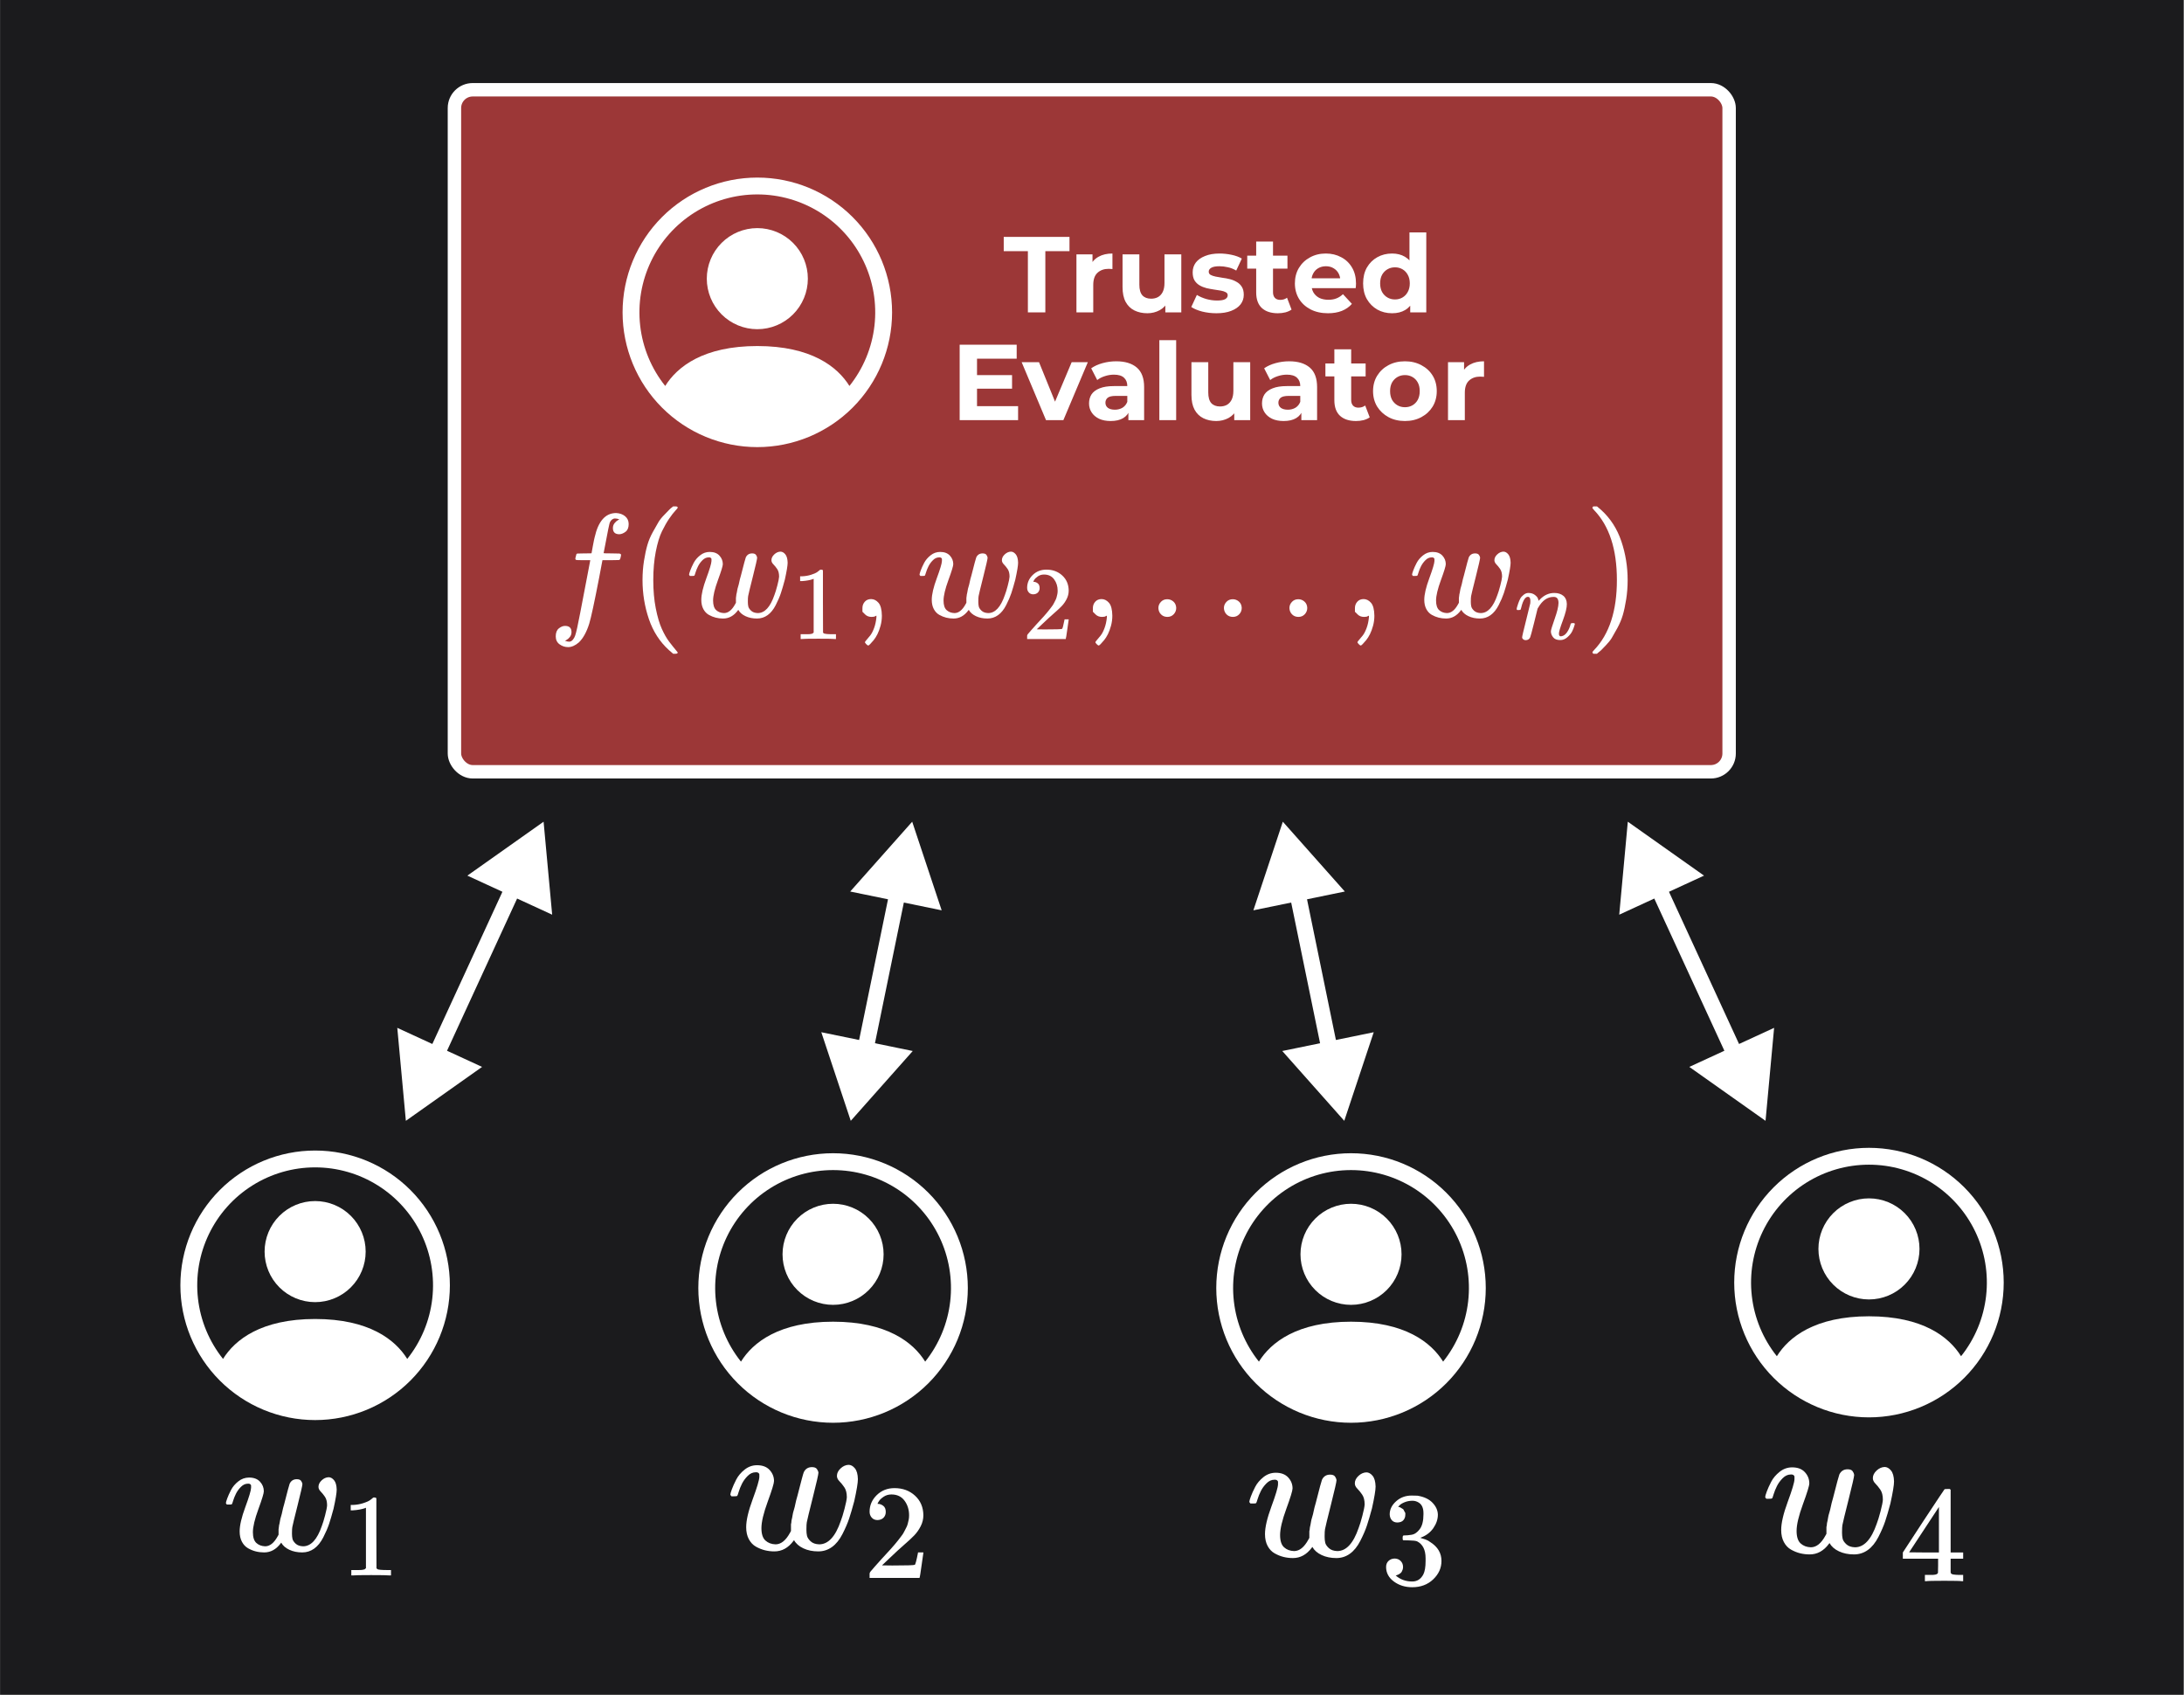 <svg width="3101" height="2406" viewBox="0 0 3101 2406" fill="none" xmlns="http://www.w3.org/2000/svg">
<rect x="0" y="0" width="3101" height="2406" fill="#808080" stroke="none"/>
<g clip-path="url(#clip0_168_699)">
<path d="M0.18 0H3100.68V2406H0.18V0Z" fill="#1B1B1D"/>
<rect x="645.237" y="127.432" width="1809.89" height="968.266" rx="25.939" fill="#9C3737" stroke="white" stroke-width="19.056"/>
<path d="M1459.46 443.492V356.552H1425.17V336.347H1518.54V356.552H1484.25V443.492H1459.46ZM1528.41 443.492V361.144H1551.21V384.409L1548 377.675C1550.45 371.858 1554.38 367.47 1559.78 364.511C1565.19 361.45 1571.77 359.919 1579.53 359.919V381.96C1578.51 381.858 1577.59 381.807 1576.77 381.807C1575.96 381.705 1575.09 381.654 1574.17 381.654C1567.64 381.654 1562.33 383.542 1558.25 387.318C1554.27 390.991 1552.28 396.757 1552.28 404.614V443.492H1528.41ZM1629.07 444.717C1622.23 444.717 1616.11 443.39 1610.7 440.737C1605.4 438.084 1601.26 434.053 1598.3 428.645C1595.35 423.135 1593.87 416.145 1593.87 407.675V361.144H1617.74V404.155C1617.74 410.992 1619.17 416.043 1622.03 419.308C1624.99 422.471 1629.12 424.053 1634.43 424.053C1638.1 424.053 1641.37 423.288 1644.22 421.757C1647.08 420.124 1649.33 417.675 1650.96 414.41C1652.59 411.043 1653.41 406.859 1653.41 401.859V361.144H1677.29V443.492H1654.63V420.839L1658.76 427.42C1656.01 433.135 1651.93 437.472 1646.52 440.431C1641.21 443.288 1635.4 444.717 1629.07 444.717ZM1727.11 444.717C1720.07 444.717 1713.28 443.9 1706.75 442.268C1700.33 440.533 1695.22 438.39 1691.45 435.839L1699.41 418.696C1703.18 421.043 1707.62 422.982 1712.72 424.512C1717.93 425.941 1723.03 426.655 1728.03 426.655C1733.54 426.655 1737.42 425.992 1739.66 424.665C1742.01 423.339 1743.18 421.502 1743.18 419.155C1743.18 417.216 1742.27 415.788 1740.43 414.869C1738.69 413.849 1736.35 413.083 1733.39 412.573C1730.43 412.063 1727.16 411.553 1723.59 411.043C1720.12 410.532 1716.6 409.869 1713.03 409.053C1709.46 408.134 1706.19 406.808 1703.23 405.073C1700.27 403.338 1697.88 400.991 1696.04 398.032C1694.3 395.073 1693.44 391.246 1693.44 386.552C1693.44 381.348 1694.92 376.756 1697.88 372.776C1700.94 368.797 1705.33 365.684 1711.04 363.44C1716.75 361.093 1723.59 359.919 1731.55 359.919C1737.16 359.919 1742.88 360.531 1748.69 361.756C1754.51 362.98 1759.36 364.766 1763.23 367.113L1755.28 384.103C1751.3 381.756 1747.27 380.175 1743.18 379.358C1739.2 378.44 1735.33 377.981 1731.55 377.981C1726.24 377.981 1722.37 378.695 1719.92 380.124C1717.47 381.552 1716.24 383.389 1716.24 385.634C1716.24 387.675 1717.11 389.205 1718.85 390.226C1720.68 391.246 1723.08 392.063 1726.04 392.675C1729 393.287 1732.21 393.848 1735.68 394.359C1739.25 394.767 1742.83 395.43 1746.4 396.348C1749.97 397.267 1753.18 398.593 1756.04 400.328C1759 401.961 1761.4 404.257 1763.23 407.216C1765.07 410.073 1765.99 413.849 1765.99 418.543C1765.99 423.645 1764.46 428.186 1761.4 432.165C1758.34 436.043 1753.9 439.104 1748.08 441.349C1742.37 443.594 1735.38 444.717 1727.11 444.717ZM1814.4 444.717C1804.7 444.717 1797.15 442.268 1791.74 437.37C1786.33 432.37 1783.63 424.971 1783.63 415.175V342.929H1807.51V414.869C1807.51 418.339 1808.43 421.043 1810.26 422.982C1812.1 424.818 1814.6 425.737 1817.76 425.737C1821.54 425.737 1824.75 424.716 1827.41 422.675L1833.84 439.513C1831.39 441.247 1828.43 442.574 1824.96 443.492C1821.59 444.309 1818.07 444.717 1814.4 444.717ZM1770.93 381.348V362.98H1828.02V381.348H1770.93ZM1885.57 444.717C1876.18 444.717 1867.91 442.88 1860.77 439.206C1853.73 435.533 1848.27 430.533 1844.39 424.206C1840.51 417.777 1838.58 410.481 1838.58 402.318C1838.58 394.052 1840.46 386.756 1844.24 380.43C1848.12 374.001 1853.37 369.001 1860 365.429C1866.64 361.756 1874.14 359.919 1882.51 359.919C1890.57 359.919 1897.81 361.654 1904.24 365.123C1910.77 368.491 1915.92 373.389 1919.7 379.817C1923.48 386.144 1925.36 393.746 1925.36 402.624C1925.36 403.542 1925.31 404.614 1925.21 405.838C1925.11 406.961 1925.01 408.032 1924.9 409.053H1858.02V395.124H1912.35L1903.17 399.257C1903.17 394.971 1902.3 391.246 1900.57 388.083C1898.83 384.92 1896.43 382.471 1893.37 380.736C1890.31 378.899 1886.74 377.981 1882.66 377.981C1878.58 377.981 1874.95 378.899 1871.79 380.736C1868.73 382.471 1866.33 384.971 1864.6 388.236C1862.86 391.399 1861.99 395.175 1861.99 399.563V403.236C1861.99 407.726 1862.96 411.706 1864.9 415.175C1866.94 418.543 1869.75 421.145 1873.32 422.982C1877 424.716 1881.28 425.584 1886.18 425.584C1890.57 425.584 1894.39 424.92 1897.66 423.594C1901.03 422.267 1904.09 420.277 1906.84 417.624L1919.55 431.4C1915.77 435.686 1911.03 439.002 1905.31 441.349C1899.6 443.594 1893.02 444.717 1885.57 444.717ZM1976.62 444.717C1968.86 444.717 1961.87 442.982 1955.65 439.513C1949.42 435.941 1944.47 430.992 1940.8 424.665C1937.23 418.339 1935.44 410.889 1935.44 402.318C1935.44 393.644 1937.23 386.144 1940.8 379.817C1944.47 373.491 1949.42 368.593 1955.65 365.123C1961.87 361.654 1968.86 359.919 1976.62 359.919C1983.56 359.919 1989.63 361.45 1994.83 364.511C2000.04 367.572 2004.07 372.215 2006.93 378.44C2009.78 384.664 2011.21 392.624 2011.21 402.318C2011.21 411.91 2009.83 419.869 2007.08 426.196C2004.32 432.421 2000.34 437.063 1995.14 440.125C1990.04 443.186 1983.86 444.717 1976.62 444.717ZM1980.75 425.124C1984.63 425.124 1988.15 424.206 1991.31 422.369C1994.48 420.533 1996.98 417.93 1998.81 414.563C2000.75 411.094 2001.72 407.012 2001.72 402.318C2001.72 397.522 2000.75 393.44 1998.81 390.073C1996.98 386.705 1994.48 384.103 1991.31 382.266C1988.15 380.43 1984.63 379.511 1980.75 379.511C1976.77 379.511 1973.2 380.43 1970.04 382.266C1966.87 384.103 1964.32 386.705 1962.38 390.073C1960.55 393.44 1959.63 397.522 1959.63 402.318C1959.63 407.012 1960.55 411.094 1962.38 414.563C1964.32 417.93 1966.87 420.533 1970.04 422.369C1973.2 424.206 1976.77 425.124 1980.75 425.124ZM2002.33 443.492V426.655L2002.79 402.165L2001.26 377.828V329.918H2025.14V443.492H2002.33ZM1385.41 532.511H1436.99V551.797H1385.41V532.511ZM1387.24 576.594H1445.56V596.492H1362.6V489.347H1443.57V509.246H1387.24V576.594ZM1485.21 596.492L1450.61 514.144H1475.26L1504.03 585.012H1491.79L1521.64 514.144H1544.6L1509.85 596.492H1485.21ZM1602.16 596.492V580.42L1600.63 576.9V548.124C1600.63 543.022 1599.05 539.042 1595.88 536.185C1592.82 533.328 1588.08 531.899 1581.65 531.899C1577.26 531.899 1572.93 532.613 1568.64 534.042C1564.46 535.369 1560.88 537.205 1557.92 539.552L1549.35 522.868C1553.84 519.705 1559.25 517.256 1565.58 515.521C1571.9 513.786 1578.33 512.919 1584.86 512.919C1597.42 512.919 1607.16 515.878 1614.1 521.797C1621.04 527.715 1624.51 536.95 1624.51 549.501V596.492H1602.16ZM1577.06 597.717C1570.63 597.717 1565.12 596.645 1560.53 594.502C1555.93 592.257 1552.41 589.247 1549.97 585.472C1547.52 581.696 1546.29 577.461 1546.29 572.767C1546.29 567.869 1547.47 563.583 1549.81 559.91C1552.26 556.236 1556.09 553.379 1561.29 551.338C1566.5 549.195 1573.28 548.124 1581.65 548.124H1603.54V562.053H1584.25C1578.64 562.053 1574.76 562.971 1572.62 564.808C1570.58 566.645 1569.56 568.941 1569.56 571.696C1569.56 574.757 1570.73 577.206 1573.08 579.043C1575.53 580.778 1578.84 581.645 1583.03 581.645C1587.01 581.645 1590.58 580.727 1593.74 578.89C1596.91 576.951 1599.2 574.145 1600.63 570.471L1604.3 581.492C1602.57 586.798 1599.41 590.829 1594.81 593.584C1590.22 596.339 1584.3 597.717 1577.06 597.717ZM1646.12 596.492V482.918H1670V596.492H1646.12ZM1726.9 597.717C1720.07 597.717 1713.94 596.39 1708.54 593.737C1703.23 591.084 1699.1 587.053 1696.14 581.645C1693.18 576.135 1691.7 569.145 1691.7 560.675V514.144H1715.58V557.155C1715.58 563.992 1717 569.043 1719.86 572.308C1722.82 575.471 1726.95 577.053 1732.26 577.053C1735.93 577.053 1739.2 576.288 1742.06 574.757C1744.91 573.124 1747.16 570.675 1748.79 567.41C1750.42 564.043 1751.24 559.859 1751.24 554.859V514.144H1775.12V596.492H1752.46V573.839L1756.6 580.42C1753.84 586.135 1749.76 590.472 1744.35 593.431C1739.05 596.288 1733.23 597.717 1726.9 597.717ZM1847.75 596.492V580.42L1846.22 576.9V548.124C1846.22 543.022 1844.64 539.042 1841.48 536.185C1838.41 533.328 1833.67 531.899 1827.24 531.899C1822.85 531.899 1818.52 532.613 1814.23 534.042C1810.05 535.369 1806.47 537.205 1803.52 539.552L1794.94 522.868C1799.43 519.705 1804.84 517.256 1811.17 515.521C1817.5 513.786 1823.92 512.919 1830.45 512.919C1843.01 512.919 1852.75 515.878 1859.69 521.797C1866.63 527.715 1870.1 536.95 1870.1 549.501V596.492H1847.75ZM1822.65 597.717C1816.22 597.717 1810.71 596.645 1806.12 594.502C1801.53 592.257 1798 589.247 1795.56 585.472C1793.11 581.696 1791.88 577.461 1791.88 572.767C1791.88 567.869 1793.06 563.583 1795.4 559.91C1797.85 556.236 1801.68 553.379 1806.88 551.338C1812.09 549.195 1818.87 548.124 1827.24 548.124H1849.13V562.053H1829.84C1824.23 562.053 1820.35 562.971 1818.21 564.808C1816.17 566.645 1815.15 568.941 1815.15 571.696C1815.15 574.757 1816.32 577.206 1818.67 579.043C1821.12 580.778 1824.43 581.645 1828.62 581.645C1832.6 581.645 1836.17 580.727 1839.33 578.89C1842.5 576.951 1844.79 574.145 1846.22 570.471L1849.89 581.492C1848.16 586.798 1845 590.829 1840.4 593.584C1835.81 596.339 1829.89 597.717 1822.65 597.717ZM1925.38 597.717C1915.69 597.717 1908.14 595.268 1902.73 590.37C1897.32 585.37 1894.62 577.971 1894.62 568.175V495.929H1918.5V567.869C1918.5 571.339 1919.41 574.043 1921.25 575.982C1923.09 577.818 1925.59 578.737 1928.75 578.737C1932.53 578.737 1935.74 577.716 1938.39 575.675L1944.82 592.513C1942.37 594.247 1939.41 595.574 1935.94 596.492C1932.58 597.309 1929.06 597.717 1925.38 597.717ZM1881.91 534.348V515.98H1939.01V534.348H1881.91ZM1994.87 597.717C1986.09 597.717 1978.29 595.88 1971.45 592.206C1964.72 588.533 1959.36 583.533 1955.38 577.206C1951.5 570.777 1949.56 563.481 1949.56 555.318C1949.56 547.052 1951.5 539.756 1955.38 533.43C1959.36 527.001 1964.72 522.001 1971.45 518.429C1978.29 514.756 1986.09 512.919 1994.87 512.919C2003.54 512.919 2011.3 514.756 2018.14 518.429C2024.97 522.001 2030.33 526.95 2034.21 533.277C2038.08 539.603 2040.02 546.95 2040.02 555.318C2040.02 563.481 2038.08 570.777 2034.21 577.206C2030.33 583.533 2024.97 588.533 2018.14 592.206C2011.3 595.88 2003.54 597.717 1994.87 597.717ZM1994.87 578.124C1998.85 578.124 2002.42 577.206 2005.58 575.369C2008.75 573.533 2011.25 570.93 2013.08 567.563C2014.92 564.094 2015.84 560.012 2015.84 555.318C2015.84 550.522 2014.92 546.44 2013.08 543.073C2011.25 539.705 2008.75 537.103 2005.58 535.266C2002.42 533.43 1998.85 532.511 1994.87 532.511C1990.89 532.511 1987.32 533.43 1984.16 535.266C1980.99 537.103 1978.44 539.705 1976.5 543.073C1974.67 546.44 1973.75 550.522 1973.75 555.318C1973.75 560.012 1974.67 564.094 1976.5 567.563C1978.44 570.93 1980.99 573.533 1984.16 575.369C1987.32 577.206 1990.89 578.124 1994.87 578.124ZM2055.98 596.492V514.144H2078.79V537.409L2075.58 530.675C2078.03 524.858 2081.95 520.47 2087.36 517.511C2092.77 514.45 2099.35 512.919 2107.11 512.919V534.96C2106.09 534.858 2105.17 534.807 2104.35 534.807C2103.54 534.705 2102.67 534.654 2101.75 534.654C2095.22 534.654 2089.91 536.542 2085.83 540.318C2081.85 543.991 2079.86 549.757 2079.86 557.614V596.492H2055.98Z" fill="white"/>
<path d="M802.261 909.709C802.54 909.709 802.959 909.848 803.516 910.127C804.074 910.406 804.841 910.615 805.818 910.755C806.794 910.894 807.631 910.964 808.328 910.964C810.141 910.964 811.814 910.057 813.349 908.244C814.883 906.431 815.998 904.409 816.696 902.178C818.09 898.412 820.461 887.743 823.808 870.171C827.155 852.599 830.363 835.863 833.431 819.965C836.499 804.066 838.033 796.047 838.033 795.907V795.28H828.201C821.647 795.28 818.16 795.14 817.742 794.861C817.184 794.443 816.905 793.746 816.905 792.769L818.369 786.912C818.648 786.215 819.206 785.866 820.043 785.866C820.88 785.866 824.157 785.796 829.875 785.657C836.569 785.657 839.916 785.587 839.916 785.448C839.916 785.169 840.544 781.682 841.799 774.988C843.054 768.294 843.891 764.249 844.309 762.855C849.469 739.843 859.65 728.338 874.852 728.338C880.012 728.617 884.265 730.151 887.612 732.94C890.96 735.729 892.633 739.425 892.633 744.027C892.633 749.048 891.169 752.674 888.24 754.905C885.311 757.137 882.383 758.322 879.454 758.462C873.317 758.462 870.249 755.533 870.249 749.675C870.249 747.026 871.016 744.724 872.55 742.772C874.085 740.819 875.758 739.355 877.571 738.379L879.454 737.333C877.222 736.496 875.13 736.078 873.178 736.078C871.504 736.078 869.901 736.775 868.367 738.17C866.832 739.564 865.786 741.517 865.229 744.027C864.252 748.072 863.137 753.511 861.882 760.344C860.626 767.178 859.511 772.966 858.534 777.707C857.558 782.449 857.07 784.959 857.07 785.238C857.07 785.517 860.905 785.657 868.576 785.657C874.852 785.657 878.478 785.726 879.454 785.866C880.43 786.005 881.197 786.424 881.755 787.121C881.894 787.679 881.755 788.864 881.337 790.677C880.918 792.49 880.57 793.606 880.291 794.024C880.012 794.722 879.384 795.07 878.408 795.07C877.432 795.07 873.666 795.14 867.111 795.28H855.397L850.585 820.801C843.891 855.388 839.219 877.005 836.569 885.651C832.804 897.506 827.922 906.292 821.925 912.01C816.765 916.473 811.675 918.704 806.654 918.704C802.192 918.704 798.147 917.379 794.521 914.729C790.895 912.08 789.082 908.314 789.082 903.433C789.082 898.273 790.546 894.507 793.475 892.136C796.404 889.766 799.333 888.58 802.261 888.58C808.398 888.58 811.466 891.509 811.466 897.366C811.466 900.016 810.699 902.317 809.165 904.27C807.631 906.222 805.957 907.687 804.144 908.663L802.261 909.709Z" fill="white"/>
<path d="M912.299 823.521C912.299 813.898 912.996 804.763 914.391 796.117C915.785 787.47 917.389 780.009 919.202 773.733C921.015 767.457 923.595 761.321 926.942 755.324C930.29 749.327 932.939 744.655 934.892 741.308C936.844 737.961 939.773 734.335 943.678 730.43C947.583 726.525 949.884 724.154 950.581 723.317C951.279 722.48 953.022 721.016 955.811 718.924H958.531H959.367C961.32 718.924 962.296 719.552 962.296 720.807C962.296 721.225 961.111 722.689 958.74 725.2C956.369 727.71 953.51 731.406 950.163 736.287C946.816 741.168 943.399 747.165 939.912 754.278C936.426 761.39 933.497 771.013 931.126 783.146C928.755 795.28 927.57 808.738 927.57 823.521C927.57 838.304 928.755 851.692 931.126 863.686C933.497 875.68 936.356 885.373 939.703 892.764C943.05 900.156 946.467 906.153 949.954 910.755C953.44 915.357 956.369 919.053 958.74 921.842C961.111 924.631 962.296 926.096 962.296 926.235C962.296 927.49 961.25 928.118 959.158 928.118H958.531H955.811L949.954 923.097C936.844 911.243 927.291 896.46 921.294 878.748C915.297 861.036 912.299 842.627 912.299 823.521Z" fill="white"/>
<path d="M1095.34 795.28C1095.34 792.351 1096.67 789.632 1099.32 787.121C1101.97 784.611 1104.89 783.286 1108.1 783.147C1110.61 783.147 1112.91 784.402 1115.01 786.912C1117.1 789.422 1118.21 793.397 1118.35 798.836C1118.35 802.881 1117.03 810.9 1114.38 822.893C1112.29 830.703 1110.4 837.119 1108.73 842.139C1107.06 847.16 1104.62 852.808 1101.41 859.084C1098.2 865.36 1094.37 870.102 1089.9 873.309C1085.44 876.517 1080.42 878.121 1074.84 878.121C1068.7 878.121 1063.27 877.005 1058.52 874.774C1053.78 872.542 1050.37 869.544 1048.27 865.778C1048.13 865.918 1047.92 866.197 1047.65 866.615C1041.93 874.285 1034.95 878.121 1026.73 878.121C1023.1 878.121 1019.61 877.702 1016.27 876.865C1012.92 876.029 1009.64 874.704 1006.43 872.891C1003.23 871.078 1000.65 868.358 998.694 864.732C996.742 861.106 995.765 856.713 995.765 851.553C995.765 844.022 998.136 833.841 1002.88 821.011C1007.62 808.18 1010.06 800.022 1010.2 796.535C1010.2 796.395 1010.2 796.256 1010.2 796.117C1010.2 794.861 1010.2 794.025 1010.2 793.606C1010.2 793.188 1009.92 792.7 1009.36 792.142C1008.81 791.584 1008.04 791.305 1007.06 791.305H1006.23C1003.02 791.305 1000.09 792.63 997.439 795.28C994.789 797.93 992.697 800.789 991.163 803.857C989.629 806.925 988.444 809.854 987.607 812.643C986.77 815.432 986.212 816.966 985.933 817.245C985.654 817.524 984.539 817.664 982.586 817.664H979.658C978.821 816.827 978.402 816.199 978.402 815.781C978.402 814.944 978.96 812.992 980.076 809.923C981.192 806.855 982.795 803.299 984.887 799.254C986.979 795.21 990.047 791.584 994.092 788.376C998.136 785.169 1002.67 783.565 1007.69 783.565C1013.69 783.565 1018.29 785.308 1021.5 788.795C1024.7 792.281 1026.31 796.326 1026.31 800.928C1026.31 803.438 1024.01 810.969 1019.4 823.521C1014.8 836.073 1012.5 845.765 1012.5 852.599C1012.5 859.014 1013.97 863.547 1016.89 866.197C1019.82 868.846 1023.52 870.241 1027.98 870.38C1033.98 870.38 1039.28 866.127 1043.88 857.62L1044.93 855.737V850.925C1044.93 850.507 1044.93 849.879 1044.93 849.043C1044.93 848.206 1045 847.648 1045.14 847.369C1045.27 847.09 1045.34 846.602 1045.34 845.905C1045.34 845.207 1045.41 844.58 1045.55 844.022C1045.69 843.464 1045.9 842.558 1046.18 841.302C1046.46 840.047 1046.67 838.862 1046.81 837.746C1046.95 836.63 1047.37 834.957 1048.06 832.726C1048.76 830.494 1049.32 828.263 1049.74 826.031C1050.16 823.8 1050.92 820.801 1052.04 817.036C1056.08 801.137 1058.38 792.56 1058.94 791.305C1060.76 787.54 1063.75 785.657 1067.94 785.657C1070.59 785.657 1072.4 786.354 1073.38 787.749C1074.35 789.143 1074.91 790.468 1075.05 791.724C1075.05 793.537 1073.03 802.462 1068.98 818.5C1064.94 834.539 1062.71 843.743 1062.29 846.114C1062.01 847.648 1061.87 850.089 1061.87 853.436V854.9C1061.87 856.992 1062.08 859.014 1062.5 860.967C1062.92 862.919 1064.24 864.941 1066.47 867.033C1068.7 869.125 1071.84 870.241 1075.89 870.38C1085.79 870.38 1093.67 861.873 1099.53 844.859C1100.78 841.651 1102.18 837.119 1103.71 831.261C1105.24 825.404 1106.08 821.22 1106.22 818.71C1106.22 814.107 1105.31 810.481 1103.5 807.831C1101.69 805.182 1099.87 802.95 1098.06 801.137C1096.25 799.324 1095.34 797.372 1095.34 795.28Z" fill="white"/>
<path d="M1155.3 821.712L1153.37 822.452C1151.99 822.945 1150.02 823.438 1147.46 823.931C1144.9 824.424 1142.04 824.769 1138.88 824.966H1136.07V818.163H1138.88C1143.51 817.965 1147.8 817.226 1151.75 815.944C1155.69 814.662 1158.45 813.479 1160.03 812.394C1161.61 811.31 1162.99 810.225 1164.17 809.141C1164.37 808.845 1164.96 808.697 1165.95 808.697C1166.83 808.697 1167.67 808.993 1168.46 809.584V853.807L1168.61 898.177C1169.3 898.867 1169.89 899.31 1170.38 899.508C1170.88 899.705 1172.06 899.902 1173.93 900.099C1175.81 900.296 1178.86 900.395 1183.1 900.395H1186.95V907.198H1185.32C1183.25 906.903 1175.41 906.755 1161.8 906.755C1148.4 906.755 1140.66 906.903 1138.58 907.198H1136.81V900.395H1140.66C1142.82 900.395 1144.7 900.395 1146.28 900.395C1147.85 900.395 1149.09 900.346 1149.97 900.247C1150.86 900.149 1151.65 900.001 1152.34 899.803C1153.03 899.606 1153.42 899.508 1153.52 899.508C1153.62 899.508 1153.92 899.261 1154.41 898.768C1154.9 898.275 1155.2 898.078 1155.3 898.177V821.712Z" fill="white"/>
<path d="M1224.54 868.498C1224.54 868.498 1224.54 866.754 1224.54 863.268C1224.54 859.781 1225.65 856.783 1227.88 854.272C1230.12 851.762 1233.11 850.507 1236.88 850.507C1240.78 850.507 1244.27 852.25 1247.34 855.737C1250.41 859.223 1252.01 865.36 1252.15 874.146C1252.15 879.027 1251.52 883.769 1250.27 888.371C1249.01 892.973 1247.55 896.948 1245.87 900.295C1244.2 903.642 1242.39 906.501 1240.44 908.872C1238.48 911.243 1236.81 913.126 1235.42 914.52C1234.02 915.915 1233.11 916.543 1232.7 916.403C1232.14 916.403 1231.23 915.776 1229.98 914.52C1228.72 913.265 1228.09 912.359 1228.09 911.801C1228.09 911.243 1228.86 910.127 1230.39 908.454C1231.93 906.78 1233.67 904.688 1235.62 902.178C1237.58 899.668 1239.39 896.181 1241.06 891.718C1242.74 887.255 1243.85 882.165 1244.41 876.447V873.937L1244.2 874.146C1243.92 874.285 1243.57 874.425 1243.16 874.564C1242.74 874.704 1242.32 874.913 1241.9 875.192C1241.48 875.471 1240.85 875.61 1240.02 875.61C1239.18 875.61 1238.34 875.68 1237.51 875.819C1233.74 875.819 1230.67 874.634 1228.3 872.263L1224.54 868.498Z" fill="white"/>
<path d="M1422.56 795.28C1422.56 792.351 1423.88 789.631 1426.53 787.121C1429.18 784.611 1432.11 783.286 1435.32 783.146C1437.83 783.146 1440.13 784.401 1442.22 786.912C1444.31 789.422 1445.43 793.397 1445.57 798.836C1445.57 802.88 1444.25 810.899 1441.6 822.893C1439.5 830.703 1437.62 837.118 1435.95 842.139C1434.27 847.16 1431.83 852.808 1428.63 859.084C1425.42 865.36 1421.58 870.101 1417.12 873.309C1412.66 876.517 1407.64 878.12 1402.06 878.12C1395.92 878.12 1390.48 877.005 1385.74 874.773C1381 872.542 1377.58 869.543 1375.49 865.778C1375.35 865.917 1375.14 866.196 1374.86 866.615C1369.14 874.285 1362.17 878.12 1353.94 878.12C1350.32 878.12 1346.83 877.702 1343.48 876.865C1340.14 876.028 1336.86 874.704 1333.65 872.891C1330.44 871.077 1327.86 868.358 1325.91 864.732C1323.96 861.106 1322.98 856.713 1322.98 851.553C1322.98 844.022 1325.35 833.841 1330.09 821.01C1334.84 808.18 1337.28 800.021 1337.42 796.535C1337.42 796.395 1337.42 796.256 1337.42 796.116C1337.42 794.861 1337.42 794.024 1337.42 793.606C1337.42 793.188 1337.14 792.699 1336.58 792.142C1336.02 791.584 1335.25 791.305 1334.28 791.305H1333.44C1330.23 791.305 1327.31 792.63 1324.66 795.28C1322.01 797.929 1319.91 800.788 1318.38 803.857C1316.85 806.925 1315.66 809.853 1314.82 812.643C1313.99 815.432 1313.43 816.966 1313.15 817.245C1312.87 817.524 1311.76 817.663 1309.8 817.663H1306.87C1306.04 816.827 1305.62 816.199 1305.62 815.781C1305.62 814.944 1306.18 812.991 1307.29 809.923C1308.41 806.855 1310.01 803.299 1312.1 799.254C1314.2 795.21 1317.26 791.584 1321.31 788.376C1325.35 785.169 1329.89 783.565 1334.91 783.565C1340.9 783.565 1345.51 785.308 1348.71 788.795C1351.92 792.281 1353.52 796.326 1353.52 800.928C1353.52 803.438 1351.22 810.969 1346.62 823.521C1342.02 836.072 1339.72 845.765 1339.72 852.599C1339.72 859.014 1341.18 863.547 1344.11 866.196C1347.04 868.846 1350.74 870.241 1355.2 870.38C1361.2 870.38 1366.49 866.127 1371.1 857.619L1372.14 855.737V850.925C1372.14 850.507 1372.14 849.879 1372.14 849.042C1372.14 848.206 1372.21 847.648 1372.35 847.369C1372.49 847.09 1372.56 846.602 1372.56 845.904C1372.56 845.207 1372.63 844.58 1372.77 844.022C1372.91 843.464 1373.12 842.557 1373.4 841.302C1373.68 840.047 1373.89 838.862 1374.03 837.746C1374.17 836.63 1374.58 834.957 1375.28 832.725C1375.98 830.494 1376.54 828.262 1376.95 826.031C1377.37 823.8 1378.14 820.801 1379.26 817.036C1383.3 801.137 1385.6 792.56 1386.16 791.305C1387.97 787.539 1390.97 785.657 1395.15 785.657C1397.8 785.657 1399.62 786.354 1400.59 787.749C1401.57 789.143 1402.13 790.468 1402.27 791.723C1402.27 793.536 1400.24 802.462 1396.2 818.5C1392.16 834.538 1389.92 843.743 1389.51 846.114C1389.23 847.648 1389.09 850.088 1389.09 853.435V854.9C1389.09 856.992 1389.3 859.014 1389.72 860.966C1390.13 862.919 1391.46 864.941 1393.69 867.033C1395.92 869.125 1399.06 870.241 1403.1 870.38C1413.01 870.38 1420.89 861.873 1426.74 844.859C1428 841.651 1429.39 837.118 1430.93 831.261C1432.46 825.403 1433.3 821.22 1433.44 818.709C1433.44 814.107 1432.53 810.481 1430.72 807.831C1428.9 805.181 1427.09 802.95 1425.28 801.137C1423.47 799.324 1422.56 797.371 1422.56 795.28Z" fill="white"/>
<path d="M1467.13 843.749C1464.47 843.749 1462.35 842.862 1460.77 841.087C1459.19 839.312 1458.4 837.143 1458.4 834.58C1458.4 827.579 1461.02 821.515 1466.24 816.388C1471.47 811.261 1477.97 808.697 1485.76 808.697C1494.74 808.697 1502.23 811.458 1508.24 816.979C1514.26 822.501 1517.32 829.65 1517.41 838.425C1517.41 842.665 1516.43 846.707 1514.46 850.553C1512.48 854.398 1510.12 857.751 1507.36 860.61C1504.6 863.469 1500.65 867.118 1495.53 871.555C1491.98 874.611 1487.05 879.147 1480.74 885.161L1472.01 893.444L1483.25 893.592C1498.73 893.592 1506.96 893.345 1507.95 892.852C1508.64 892.655 1509.82 888.267 1511.5 879.689V879.245H1517.41V879.689C1517.32 879.985 1516.68 884.471 1515.49 893.148C1514.31 901.825 1513.57 906.36 1513.27 906.755V907.198H1458.4V904.388V902.614C1458.4 901.923 1458.7 901.184 1459.29 900.395C1459.88 899.606 1461.36 897.881 1463.73 895.219C1466.59 892.063 1469.05 889.303 1471.12 886.936C1472.01 885.95 1473.69 884.126 1476.15 881.464C1478.62 878.802 1480.29 876.978 1481.18 875.992C1482.07 875.006 1483.5 873.379 1485.47 871.111C1487.44 868.843 1488.82 867.167 1489.61 866.082C1490.4 864.998 1491.53 863.519 1493.01 861.645C1494.49 859.772 1495.53 858.194 1496.12 856.912C1496.71 855.631 1497.45 854.201 1498.34 852.623C1499.22 851.046 1499.86 849.468 1500.26 847.891C1500.65 846.313 1501 844.834 1501.29 843.454C1501.59 842.073 1501.74 840.446 1501.74 838.573C1501.74 832.361 1500.06 826.987 1496.71 822.452C1493.36 817.916 1488.57 815.648 1482.36 815.648C1479.11 815.648 1476.25 816.486 1473.78 818.163C1471.32 819.839 1469.59 821.466 1468.61 823.043C1467.62 824.621 1467.13 825.558 1467.13 825.853C1467.13 825.952 1467.37 826.001 1467.87 826.001C1469.64 826.001 1471.47 826.692 1473.34 828.072C1475.21 829.452 1476.15 831.72 1476.15 834.875C1476.15 837.34 1475.36 839.411 1473.78 841.087C1472.21 842.763 1469.99 843.651 1467.13 843.749Z" fill="white"/>
<path d="M1551.76 868.497C1551.76 868.497 1551.76 866.754 1551.76 863.268C1551.76 859.781 1552.87 856.783 1555.1 854.272C1557.34 851.762 1560.33 850.507 1564.1 850.507C1568.01 850.507 1571.49 852.25 1574.56 855.737C1577.63 859.223 1579.23 865.36 1579.37 874.146C1579.37 879.027 1578.74 883.769 1577.49 888.371C1576.23 892.973 1574.77 896.948 1573.1 900.295C1571.42 903.642 1569.61 906.501 1567.66 908.872C1565.7 911.243 1564.03 913.125 1562.64 914.52C1561.24 915.915 1560.33 916.542 1559.92 916.403C1559.36 916.403 1558.45 915.775 1557.2 914.52C1555.94 913.265 1555.31 912.358 1555.31 911.801C1555.31 911.243 1556.08 910.127 1557.62 908.453C1559.15 906.78 1560.89 904.688 1562.85 902.178C1564.8 899.667 1566.61 896.181 1568.28 891.718C1569.96 887.255 1571.07 882.165 1571.63 876.447V873.936L1571.42 874.146C1571.14 874.285 1570.79 874.425 1570.38 874.564C1569.96 874.704 1569.54 874.913 1569.12 875.192C1568.7 875.471 1568.07 875.61 1567.24 875.61C1566.4 875.61 1565.56 875.68 1564.73 875.819C1560.96 875.819 1557.89 874.634 1555.52 872.263L1551.76 868.497Z" fill="white"/>
<path d="M1644.77 863.268C1644.77 859.921 1645.95 856.992 1648.32 854.482C1650.69 851.971 1653.69 850.716 1657.32 850.716C1660.67 850.716 1663.6 851.832 1666.11 854.063C1668.62 856.295 1669.94 859.293 1670.08 863.059C1670.08 866.545 1668.89 869.544 1666.52 872.054C1664.15 874.564 1661.15 875.819 1657.53 875.819C1653.9 875.819 1650.9 874.634 1648.53 872.263C1646.16 869.892 1644.91 866.894 1644.77 863.268Z" fill="white"/>
<path d="M1737.8 863.268C1737.8 859.921 1738.98 856.992 1741.35 854.482C1743.72 851.971 1746.72 850.716 1750.35 850.716C1753.7 850.716 1756.62 851.832 1759.13 854.063C1761.64 856.295 1762.97 859.293 1763.11 863.059C1763.11 866.545 1761.92 869.544 1759.55 872.054C1757.18 874.564 1754.18 875.819 1750.56 875.819C1746.93 875.819 1743.93 874.634 1741.56 872.263C1739.19 869.892 1737.94 866.894 1737.8 863.268Z" fill="white"/>
<path d="M1830.82 863.268C1830.82 859.921 1832.01 856.992 1834.38 854.482C1836.75 851.971 1839.75 850.716 1843.38 850.716C1846.72 850.716 1849.65 851.832 1852.16 854.063C1854.67 856.295 1856 859.293 1856.14 863.059C1856.14 866.545 1854.95 869.544 1852.58 872.054C1850.21 874.564 1847.21 875.82 1843.59 875.82C1839.96 875.82 1836.96 874.634 1834.59 872.263C1832.22 869.892 1830.96 866.894 1830.82 863.268Z" fill="white"/>
<path d="M1923.83 868.498C1923.83 868.498 1923.83 866.754 1923.83 863.268C1923.83 859.781 1924.95 856.783 1927.18 854.272C1929.41 851.762 1932.41 850.507 1936.17 850.507C1940.08 850.507 1943.56 852.25 1946.63 855.737C1949.7 859.223 1951.3 865.36 1951.44 874.146C1951.44 879.027 1950.82 883.769 1949.56 888.371C1948.31 892.973 1946.84 896.948 1945.17 900.295C1943.49 903.642 1941.68 906.501 1939.73 908.872C1937.78 911.243 1936.1 913.126 1934.71 914.52C1933.31 915.915 1932.41 916.543 1931.99 916.403C1931.43 916.403 1930.52 915.776 1929.27 914.52C1928.01 913.265 1927.39 912.359 1927.39 911.801C1927.39 911.243 1928.15 910.127 1929.69 908.454C1931.22 906.78 1932.96 904.688 1934.92 902.178C1936.87 899.668 1938.68 896.181 1940.36 891.718C1942.03 887.255 1943.15 882.165 1943.7 876.447V873.937L1943.49 874.146C1943.22 874.285 1942.87 874.425 1942.45 874.564C1942.03 874.704 1941.61 874.913 1941.19 875.192C1940.77 875.471 1940.15 875.61 1939.31 875.61C1938.47 875.61 1937.64 875.68 1936.8 875.819C1933.03 875.819 1929.97 874.634 1927.6 872.263L1923.83 868.498Z" fill="white"/>
<path d="M2121.87 795.28C2121.87 792.351 2123.19 789.632 2125.84 787.121C2128.49 784.611 2131.42 783.286 2134.63 783.147C2137.14 783.147 2139.44 784.402 2141.53 786.912C2143.62 789.422 2144.74 793.397 2144.88 798.836C2144.88 802.881 2143.55 810.9 2140.9 822.893C2138.81 830.703 2136.93 837.119 2135.25 842.139C2133.58 847.16 2131.14 852.808 2127.93 859.084C2124.72 865.36 2120.89 870.102 2116.43 873.309C2111.96 876.517 2106.94 878.121 2101.36 878.121C2095.23 878.121 2089.79 877.005 2085.05 874.774C2080.31 872.542 2076.89 869.544 2074.8 865.778C2074.66 865.918 2074.45 866.197 2074.17 866.615C2068.45 874.285 2061.48 878.121 2053.25 878.121C2049.62 878.121 2046.14 877.702 2042.79 876.865C2039.44 876.029 2036.17 874.704 2032.96 872.891C2029.75 871.078 2027.17 868.358 2025.22 864.732C2023.27 861.106 2022.29 856.713 2022.29 851.553C2022.29 844.022 2024.66 833.841 2029.4 821.011C2034.14 808.18 2036.58 800.022 2036.72 796.535C2036.72 796.395 2036.72 796.256 2036.72 796.117C2036.72 794.861 2036.72 794.025 2036.72 793.606C2036.72 793.188 2036.44 792.7 2035.89 792.142C2035.33 791.584 2034.56 791.305 2033.59 791.305H2032.75C2029.54 791.305 2026.61 792.63 2023.96 795.28C2021.31 797.93 2019.22 800.789 2017.69 803.857C2016.15 806.925 2014.97 809.854 2014.13 812.643C2013.29 815.432 2012.74 816.966 2012.46 817.245C2012.18 817.524 2011.06 817.664 2009.11 817.664H2006.18C2005.34 816.827 2004.93 816.199 2004.93 815.781C2004.93 814.944 2005.48 812.992 2006.6 809.923C2007.72 806.855 2009.32 803.299 2011.41 799.254C2013.5 795.21 2016.57 791.584 2020.62 788.376C2024.66 785.169 2029.19 783.565 2034.21 783.565C2040.21 783.565 2044.81 785.308 2048.02 788.795C2051.23 792.281 2052.83 796.326 2052.83 800.928C2052.83 803.438 2050.53 810.969 2045.93 823.521C2041.33 836.073 2039.02 845.765 2039.02 852.599C2039.02 859.014 2040.49 863.547 2043.42 866.197C2046.35 868.846 2050.04 870.241 2054.5 870.38C2060.5 870.38 2065.8 866.127 2070.4 857.62L2071.45 855.737V850.925C2071.45 850.507 2071.45 849.879 2071.45 849.043C2071.45 848.206 2071.52 847.648 2071.66 847.369C2071.8 847.09 2071.87 846.602 2071.87 845.905C2071.87 845.207 2071.94 844.58 2072.08 844.022C2072.22 843.464 2072.43 842.558 2072.7 841.302C2072.98 840.047 2073.19 838.862 2073.33 837.746C2073.47 836.63 2073.89 834.957 2074.59 832.726C2075.28 830.494 2075.84 828.263 2076.26 826.031C2076.68 823.8 2077.45 820.801 2078.56 817.036C2082.61 801.137 2084.91 792.56 2085.47 791.305C2087.28 787.54 2090.28 785.657 2094.46 785.657C2097.11 785.657 2098.92 786.354 2099.9 787.749C2100.88 789.143 2101.43 790.468 2101.57 791.724C2101.57 793.537 2099.55 802.462 2095.51 818.5C2091.46 834.539 2089.23 843.743 2088.81 846.114C2088.53 847.648 2088.39 850.089 2088.39 853.436V854.9C2088.39 856.992 2088.6 859.014 2089.02 860.967C2089.44 862.919 2090.77 864.941 2093 867.033C2095.23 869.125 2098.37 870.241 2102.41 870.38C2112.31 870.38 2120.19 861.873 2126.05 844.859C2127.3 841.651 2128.7 837.119 2130.23 831.261C2131.77 825.404 2132.6 821.22 2132.74 818.71C2132.74 814.107 2131.84 810.481 2130.02 807.831C2128.21 805.182 2126.4 802.95 2124.58 801.137C2122.77 799.324 2121.87 797.372 2121.87 795.28Z" fill="white"/>
<path d="M2153.42 864.751C2153.52 864.16 2153.67 863.371 2153.87 862.385C2154.06 861.399 2154.66 859.525 2155.64 856.765C2156.63 854.004 2157.61 851.687 2158.6 849.813C2159.59 847.94 2161.21 846.116 2163.48 844.341C2165.75 842.566 2168.02 841.728 2170.28 841.827C2173.83 841.827 2176.79 842.714 2179.16 844.489C2181.52 846.264 2183 847.94 2183.6 849.517C2184.19 851.095 2184.48 852.13 2184.48 852.623C2184.48 852.821 2184.53 852.919 2184.63 852.919L2186.26 851.292C2192.27 844.982 2199.12 841.827 2206.82 841.827C2212.14 841.827 2216.43 843.158 2219.68 845.82C2222.94 848.482 2224.61 852.377 2224.71 857.504C2224.81 862.631 2222.94 870.371 2219.09 880.724C2215.25 891.077 2213.37 897.339 2213.47 899.508C2213.47 902.071 2214.31 903.353 2215.99 903.353C2216.58 903.353 2217.02 903.304 2217.32 903.205C2220.18 902.712 2222.74 900.839 2225.01 897.585C2227.28 894.331 2229 890.387 2230.18 885.753C2230.38 884.964 2231.37 884.57 2233.14 884.57C2235.11 884.57 2236.1 884.964 2236.1 885.753C2236.1 885.852 2235.9 886.591 2235.51 887.972C2234.72 890.831 2233.64 893.641 2232.25 896.402C2230.87 899.163 2228.61 901.923 2225.45 904.684C2222.3 907.445 2218.89 908.776 2215.25 908.678C2210.61 908.678 2207.26 907.346 2205.19 904.684C2203.12 902.022 2202.08 899.261 2202.08 896.402C2202.08 894.528 2203.86 888.612 2207.41 878.654C2210.96 868.695 2212.78 861.202 2212.88 856.173C2212.88 850.356 2210.71 847.447 2206.37 847.447H2205.63C2197.15 847.447 2190 852.426 2184.19 862.385L2183.15 864.16L2178.27 883.978C2175.02 896.895 2173.14 903.846 2172.65 904.832C2171.37 907.494 2169.25 908.825 2166.29 908.825C2165.01 908.825 2163.97 908.53 2163.19 907.938C2162.4 907.346 2161.85 906.755 2161.56 906.163C2161.26 905.572 2161.16 905.079 2161.26 904.684C2161.26 903.402 2163.14 895.367 2166.88 880.577C2170.63 865.787 2172.6 857.751 2172.8 856.469C2172.9 855.976 2172.95 854.842 2172.95 853.067C2172.95 849.222 2171.76 847.299 2169.4 847.299C2165.65 847.299 2162.54 852.229 2160.08 862.089C2159.49 864.061 2159.19 865.096 2159.19 865.195C2158.99 865.787 2158.06 866.082 2156.38 866.082H2154.31C2153.72 865.491 2153.42 865.047 2153.42 864.751Z" fill="white"/>
<path d="M2262.1 719.133L2262.94 718.924C2263.63 718.924 2264.33 718.924 2265.03 718.924H2267.54L2273.4 723.945C2286.5 735.799 2296.06 750.582 2302.05 768.294C2308.05 786.005 2311.05 804.415 2311.05 823.521C2311.05 833.004 2310.35 842.139 2308.96 850.925C2307.56 859.711 2305.96 867.173 2304.15 873.309C2302.33 879.445 2299.75 885.582 2296.41 891.718C2293.06 897.855 2290.41 902.527 2288.46 905.734C2286.5 908.942 2283.65 912.498 2279.88 916.403C2276.11 920.308 2273.88 922.609 2273.19 923.306C2272.49 924.004 2270.88 925.329 2268.37 927.281C2267.96 927.7 2267.68 927.978 2267.54 928.118H2265.03C2263.91 928.118 2263.14 928.118 2262.73 928.118C2262.31 928.118 2261.96 927.909 2261.68 927.49C2261.4 927.072 2261.19 926.444 2261.05 925.608C2261.19 925.468 2261.96 924.562 2263.35 922.888C2284.97 900.435 2295.78 867.312 2295.78 823.521C2295.78 779.73 2284.97 746.607 2263.35 724.154C2261.96 722.48 2261.19 721.574 2261.05 721.434C2261.05 720.319 2261.4 719.552 2262.1 719.133Z" fill="white"/>
<path d="M2311.28 1166.57L2299.1 1298.57L2419.5 1243.12L2311.28 1166.57ZM2506.83 1591.22L2519.01 1459.22L2398.61 1514.67L2506.83 1591.22ZM2344.07 1265.22L2453.19 1502.17L2474.04 1492.57L2364.92 1255.62L2344.07 1265.22Z" fill="white"/>
<path d="M771.824 1166.57L784.009 1298.57L663.604 1243.12L771.824 1166.57ZM576.277 1591.22L564.092 1459.22L684.497 1514.67L576.277 1591.22ZM739.036 1265.22L629.92 1502.17L609.065 1492.57L718.181 1255.62L739.036 1265.22Z" fill="white"/>
<path d="M1821.45 1166.57L1779.63 1292.36L1909.48 1265.69L1821.45 1166.57ZM1908.68 1591.22L1950.51 1465.43L1820.66 1492.1L1908.68 1591.22ZM1831 1270.09L1876.65 1492.32L1899.14 1487.7L1853.49 1265.47L1831 1270.09Z" fill="white"/>
<path d="M1295.2 1166.57L1337.03 1292.36L1207.18 1265.69L1295.2 1166.57ZM1207.97 1591.22L1166.15 1465.43L1295.99 1492.1L1207.97 1591.22ZM1285.66 1270.09L1240.01 1492.32L1217.52 1487.7L1263.17 1265.47L1285.66 1270.09Z" fill="white"/>
<path d="M519.193 1776.89C519.193 1795.92 511.634 1814.17 498.178 1827.63C484.723 1841.08 466.473 1848.64 447.444 1848.64C428.415 1848.64 410.166 1841.08 396.71 1827.63C383.255 1814.17 375.695 1795.92 375.695 1776.89C375.695 1757.86 383.255 1739.61 396.71 1726.16C410.166 1712.7 428.415 1705.14 447.444 1705.14C466.473 1705.14 484.723 1712.7 498.178 1726.16C511.634 1739.61 519.193 1757.86 519.193 1776.89V1776.89Z" fill="white"/>
<path fill-rule="evenodd" clip-rule="evenodd" d="M256.115 1824.73C256.115 1773.98 276.273 1725.32 312.155 1689.43C348.036 1653.55 396.702 1633.4 447.446 1633.4C498.19 1633.4 546.855 1653.55 582.737 1689.43C618.618 1725.32 638.776 1773.98 638.776 1824.73C638.776 1875.47 618.618 1924.14 582.737 1960.02C546.855 1995.9 498.19 2016.06 447.446 2016.06C396.702 2016.06 348.036 1995.9 312.155 1960.02C276.273 1924.14 256.115 1875.47 256.115 1824.73V1824.73ZM447.446 1657.31C415.919 1657.31 385.033 1666.22 358.343 1683C331.653 1699.78 310.245 1723.76 296.581 1752.17C282.917 1780.58 277.553 1812.27 281.108 1843.6C284.662 1874.93 296.989 1904.61 316.671 1929.24C333.652 1901.88 371.033 1872.56 447.446 1872.56C523.858 1872.56 561.215 1901.86 578.22 1929.24C597.902 1904.61 610.229 1874.93 613.784 1843.6C617.338 1812.27 611.974 1780.58 598.31 1752.17C584.647 1723.76 563.238 1699.78 536.548 1683C509.858 1666.22 478.973 1657.31 447.446 1657.31V1657.31Z" fill="white"/>
<g clip-path="url(#clip1_168_699)">
<path d="M452.201 2110.84C452.201 2107.55 453.69 2104.49 456.669 2101.67C459.647 2098.85 462.939 2097.36 466.545 2097.2C469.367 2097.2 471.953 2098.61 474.305 2101.43C476.656 2104.25 477.911 2108.72 478.067 2114.84C478.067 2119.38 476.578 2128.4 473.599 2141.88C471.248 2150.66 469.132 2157.87 467.251 2163.51C465.369 2169.15 462.626 2175.5 459.02 2182.56C455.415 2189.61 451.104 2194.94 446.087 2198.55C441.071 2202.15 435.427 2203.96 429.157 2203.96C422.259 2203.96 416.145 2202.7 410.815 2200.19C405.485 2197.69 401.644 2194.32 399.293 2190.08C399.136 2190.24 398.901 2190.55 398.588 2191.02C392.16 2199.65 384.322 2203.96 375.073 2203.96C370.997 2203.96 367.078 2203.49 363.316 2202.55C359.553 2201.61 355.869 2200.12 352.264 2198.08C348.658 2196.04 345.758 2192.98 343.563 2188.91C341.368 2184.83 340.271 2179.89 340.271 2174.09C340.271 2165.63 342.936 2154.18 348.266 2139.76C353.596 2125.34 356.339 2116.17 356.496 2112.25C356.496 2112.09 356.496 2111.94 356.496 2111.78C356.496 2110.37 356.496 2109.43 356.496 2108.96C356.496 2108.49 356.183 2107.94 355.556 2107.31C354.929 2106.68 354.066 2106.37 352.969 2106.37H352.028C348.423 2106.37 345.131 2107.86 342.152 2110.84C339.174 2113.82 336.822 2117.03 335.098 2120.48C333.373 2123.93 332.041 2127.22 331.1 2130.36C330.16 2133.49 329.533 2135.22 329.219 2135.53C328.906 2135.84 327.652 2136 325.457 2136H322.165C321.224 2135.06 320.754 2134.35 320.754 2133.88C320.754 2132.94 321.381 2130.75 322.635 2127.3C323.889 2123.85 325.692 2119.85 328.043 2115.31C330.395 2110.76 333.844 2106.68 338.39 2103.08C342.936 2099.47 348.031 2097.67 353.674 2097.67C360.415 2097.67 365.589 2099.63 369.194 2103.55C372.8 2107.47 374.603 2112.01 374.603 2117.19C374.603 2120.01 372.016 2128.47 366.843 2142.58C361.669 2156.69 359.083 2167.59 359.083 2175.27C359.083 2182.48 360.729 2187.57 364.021 2190.55C367.313 2193.53 371.467 2195.1 376.484 2195.26C383.225 2195.26 389.182 2190.47 394.355 2180.91L395.531 2178.8V2173.39C395.531 2172.92 395.531 2172.21 395.531 2171.27C395.531 2170.33 395.609 2169.7 395.766 2169.39C395.923 2169.08 396.001 2168.53 396.001 2167.74C396.001 2166.96 396.079 2166.25 396.236 2165.63C396.393 2165 396.628 2163.98 396.942 2162.57C397.255 2161.16 397.49 2159.83 397.647 2158.57C397.804 2157.32 398.274 2155.44 399.058 2152.93C399.842 2150.42 400.469 2147.91 400.939 2145.4C401.409 2142.9 402.272 2139.53 403.526 2135.29C408.072 2117.42 410.658 2107.78 411.286 2106.37C413.323 2102.14 416.694 2100.02 421.397 2100.02C424.375 2100.02 426.413 2100.81 427.511 2102.37C428.608 2103.94 429.235 2105.43 429.392 2106.84C429.392 2108.88 427.119 2118.91 422.573 2136.94C418.026 2154.97 415.518 2165.31 415.048 2167.98C414.734 2169.7 414.578 2172.45 414.578 2176.21V2177.86C414.578 2180.21 414.813 2182.48 415.283 2184.67C415.753 2186.87 417.243 2189.14 419.751 2191.49C422.259 2193.85 425.786 2195.1 430.332 2195.26C441.463 2195.26 450.32 2185.69 456.904 2166.57C458.315 2162.96 459.883 2157.87 461.607 2151.28C463.331 2144.7 464.272 2140 464.429 2137.17C464.429 2132 463.41 2127.93 461.372 2124.95C459.334 2121.97 457.296 2119.46 455.258 2117.42C453.22 2115.38 452.201 2113.19 452.201 2110.84Z" fill="white"/>
<path d="M519.591 2140.55L517.43 2141.38C515.878 2141.94 513.661 2142.49 510.78 2143.04C507.898 2143.6 504.684 2143.99 501.137 2144.21H497.979V2136.56H501.137C506.346 2136.34 511.168 2135.51 515.601 2134.07C520.034 2132.63 523.138 2131.3 524.911 2130.08C526.684 2128.86 528.236 2127.64 529.566 2126.42C529.787 2126.09 530.452 2125.92 531.561 2125.92C532.558 2125.92 533.5 2126.25 534.387 2126.92V2176.63L534.553 2226.5C535.329 2227.28 535.994 2227.78 536.548 2228C537.102 2228.22 538.432 2228.44 540.538 2228.66C542.644 2228.88 546.08 2228.99 550.846 2228.99H555.168V2236.64H553.339C551.012 2236.31 542.201 2236.14 526.906 2236.14C511.833 2236.14 503.132 2236.31 500.805 2236.64H498.81V2228.99H503.132C505.571 2228.99 507.676 2228.99 509.45 2228.99C511.223 2228.99 512.608 2228.94 513.606 2228.83C514.603 2228.72 515.49 2228.55 516.266 2228.33C517.042 2228.11 517.485 2228 517.596 2228C517.707 2228 518.039 2227.72 518.593 2227.17C519.148 2226.61 519.48 2226.39 519.591 2226.5V2140.55Z" fill="white"/>
</g>
<path d="M1147.05 395.6C1147.05 414.629 1139.5 432.879 1126.04 446.334C1112.58 459.79 1094.33 467.349 1075.31 467.349C1056.28 467.349 1038.03 459.79 1024.57 446.334C1011.12 432.879 1003.56 414.629 1003.56 395.6C1003.56 376.571 1011.12 358.322 1024.57 344.866C1038.03 331.411 1056.28 323.851 1075.31 323.851C1094.33 323.851 1112.58 331.411 1126.04 344.866C1139.5 358.322 1147.05 376.571 1147.05 395.6V395.6Z" fill="white"/>
<path fill-rule="evenodd" clip-rule="evenodd" d="M883.977 443.433C883.977 392.689 904.135 344.023 940.016 308.142C975.897 272.261 1024.56 252.103 1075.31 252.103C1126.05 252.103 1174.72 272.261 1210.6 308.142C1246.48 344.023 1266.64 392.689 1266.64 443.433C1266.64 494.177 1246.48 542.843 1210.6 578.724C1174.72 614.605 1126.05 634.763 1075.31 634.763C1024.56 634.763 975.897 614.605 940.016 578.724C904.135 542.843 883.977 494.177 883.977 443.433V443.433ZM1075.31 276.019C1043.78 276.021 1012.89 284.924 986.204 301.706C959.515 318.487 938.106 342.463 924.442 370.876C910.778 399.288 905.415 430.981 908.969 462.307C912.523 493.633 924.851 523.318 944.533 547.947C961.513 520.587 998.894 491.266 1075.31 491.266C1151.72 491.266 1189.08 520.563 1206.08 547.947C1225.76 523.318 1238.09 493.633 1241.64 462.307C1245.2 430.981 1239.84 399.288 1226.17 370.876C1212.51 342.463 1191.1 318.487 1164.41 301.706C1137.72 284.924 1106.83 276.021 1075.31 276.019V276.019Z" fill="white"/>
<g clip-path="url(#clip2_168_699)">
<path d="M1254.61 1780.73C1254.61 1799.76 1247.05 1818.01 1233.59 1831.46C1220.13 1844.92 1201.89 1852.48 1182.86 1852.48C1163.83 1852.48 1145.58 1844.92 1132.12 1831.46C1118.67 1818.01 1111.11 1799.76 1111.11 1780.73C1111.11 1761.7 1118.67 1743.45 1132.12 1729.99C1145.58 1716.54 1163.83 1708.98 1182.86 1708.98C1201.89 1708.98 1220.13 1716.54 1233.59 1729.99C1247.05 1743.45 1254.61 1761.7 1254.61 1780.73V1780.73Z" fill="white"/>
<path fill-rule="evenodd" clip-rule="evenodd" d="M991.527 1828.56C991.527 1777.82 1011.69 1729.15 1047.57 1693.27C1083.45 1657.39 1132.11 1637.23 1182.86 1637.23C1233.6 1637.23 1282.27 1657.39 1318.15 1693.27C1354.03 1729.15 1374.19 1777.82 1374.19 1828.56C1374.19 1879.3 1354.03 1927.97 1318.15 1963.85C1282.27 1999.73 1233.6 2019.89 1182.86 2019.89C1132.11 2019.89 1083.45 1999.73 1047.57 1963.85C1011.69 1927.97 991.527 1879.3 991.527 1828.56V1828.56ZM1182.86 1661.15C1151.33 1661.15 1120.44 1670.05 1093.76 1686.83C1067.07 1703.61 1045.66 1727.59 1031.99 1756C1018.33 1784.41 1012.97 1816.11 1016.52 1847.43C1020.07 1878.76 1032.4 1908.45 1052.08 1933.07C1069.06 1905.71 1106.45 1876.39 1182.86 1876.39C1259.27 1876.39 1296.63 1905.69 1313.63 1933.07C1333.31 1908.45 1345.64 1878.76 1349.2 1847.43C1352.75 1816.11 1347.39 1784.41 1333.72 1756C1320.06 1727.59 1298.65 1703.61 1271.96 1686.83C1245.27 1670.05 1214.38 1661.15 1182.86 1661.15V1661.15Z" fill="white"/>
</g>
<g clip-path="url(#clip3_168_699)">
<path d="M1188.33 2095.31C1188.33 2091.52 1190.04 2088 1193.47 2084.75C1196.9 2081.5 1200.69 2079.79 1204.84 2079.61C1208.09 2079.61 1211.07 2081.23 1213.77 2084.48C1216.48 2087.73 1217.92 2092.87 1218.1 2099.91C1218.1 2105.14 1216.39 2115.52 1212.96 2131.04C1210.25 2141.15 1207.82 2149.45 1205.65 2155.94C1203.49 2162.44 1200.33 2169.75 1196.18 2177.87C1192.03 2185.99 1187.06 2192.13 1181.29 2196.28C1175.51 2200.43 1169.02 2202.5 1161.8 2202.5C1153.86 2202.5 1146.82 2201.06 1140.69 2198.17C1134.55 2195.28 1130.13 2191.41 1127.42 2186.53C1127.24 2186.71 1126.97 2187.07 1126.61 2187.62C1119.21 2197.54 1110.19 2202.5 1099.54 2202.5C1094.85 2202.5 1090.34 2201.96 1086.01 2200.88C1081.67 2199.8 1077.43 2198.08 1073.28 2195.74C1069.13 2193.39 1065.79 2189.87 1063.27 2185.18C1060.74 2180.49 1059.48 2174.8 1059.48 2168.13C1059.48 2158.38 1062.55 2145.21 1068.68 2128.6C1074.82 2112 1077.97 2101.44 1078.16 2096.93C1078.16 2096.75 1078.16 2096.57 1078.16 2096.39C1078.16 2094.77 1078.16 2093.69 1078.16 2093.14C1078.16 2092.6 1077.79 2091.97 1077.07 2091.25C1076.35 2090.53 1075.36 2090.17 1074.09 2090.17H1073.01C1068.86 2090.17 1065.07 2091.88 1061.64 2095.31C1058.21 2098.74 1055.51 2102.44 1053.52 2106.41C1051.54 2110.38 1050 2114.17 1048.92 2117.78C1047.84 2121.39 1047.12 2123.37 1046.75 2123.73C1046.39 2124.09 1044.95 2124.27 1042.42 2124.27H1038.63C1037.55 2123.19 1037.01 2122.38 1037.01 2121.84C1037.01 2120.75 1037.73 2118.23 1039.18 2114.26C1040.62 2110.29 1042.69 2105.69 1045.4 2100.45C1048.11 2095.22 1052.08 2090.53 1057.31 2086.38C1062.55 2082.23 1068.41 2080.15 1074.91 2080.15C1082.67 2080.15 1088.62 2082.41 1092.77 2086.92C1096.92 2091.43 1099 2096.66 1099 2102.62C1099 2105.87 1096.02 2115.61 1090.07 2131.85C1084.11 2148.09 1081.13 2160.64 1081.13 2169.48C1081.13 2177.78 1083.03 2183.65 1086.82 2187.07C1090.61 2190.5 1095.39 2192.31 1101.16 2192.49C1108.92 2192.49 1115.78 2186.98 1121.74 2175.98L1123.09 2173.54V2167.31C1123.09 2166.77 1123.09 2165.96 1123.09 2164.88C1123.09 2163.79 1123.18 2163.07 1123.36 2162.71C1123.54 2162.35 1123.63 2161.72 1123.63 2160.82C1123.63 2159.91 1123.72 2159.1 1123.9 2158.38C1124.08 2157.66 1124.35 2156.49 1124.71 2154.86C1125.08 2153.24 1125.35 2151.7 1125.53 2150.26C1125.71 2148.82 1126.25 2146.65 1127.15 2143.76C1128.05 2140.88 1128.77 2137.99 1129.32 2135.1C1129.86 2132.21 1130.85 2128.33 1132.29 2123.46C1137.53 2102.89 1140.5 2091.79 1141.23 2090.17C1143.57 2085.29 1147.45 2082.86 1152.87 2082.86C1156.29 2082.86 1158.64 2083.76 1159.9 2085.56C1161.17 2087.37 1161.89 2089.08 1162.07 2090.71C1162.07 2093.05 1159.45 2104.6 1154.22 2125.36C1148.99 2146.11 1146.1 2158.02 1145.56 2161.09C1145.2 2163.07 1145.02 2166.23 1145.02 2170.56V2172.46C1145.02 2175.16 1145.29 2177.78 1145.83 2180.31C1146.37 2182.83 1148.08 2185.45 1150.97 2188.16C1153.86 2190.86 1157.92 2192.31 1163.15 2192.49C1175.97 2192.49 1186.16 2181.48 1193.74 2159.46C1195.36 2155.31 1197.17 2149.45 1199.15 2141.87C1201.14 2134.29 1202.22 2128.88 1202.4 2125.63C1202.4 2119.67 1201.23 2114.98 1198.88 2111.55C1196.54 2108.12 1194.19 2105.23 1191.85 2102.89C1189.5 2100.54 1188.33 2098.02 1188.33 2095.31Z" fill="white"/>
<path d="M1246 2158.03C1242.56 2158.03 1239.81 2156.88 1237.77 2154.58C1235.73 2152.29 1234.71 2149.48 1234.71 2146.16C1234.71 2137.1 1238.09 2129.26 1244.85 2122.62C1251.62 2115.99 1260.04 2112.67 1270.12 2112.67C1281.73 2112.67 1291.42 2116.24 1299.21 2123.39C1306.99 2130.53 1310.94 2139.78 1311.07 2151.14C1311.07 2156.62 1309.8 2161.86 1307.24 2166.83C1304.69 2171.81 1301.63 2176.14 1298.06 2179.84C1294.49 2183.54 1289.38 2188.27 1282.75 2194.01C1278.15 2197.96 1271.77 2203.83 1263.61 2211.61L1252.32 2222.33L1266.86 2222.52C1286.89 2222.52 1297.55 2222.2 1298.82 2221.57C1299.72 2221.31 1301.25 2215.63 1303.42 2204.53V2203.96H1311.07V2204.53C1310.94 2204.92 1310.11 2210.72 1308.58 2221.95C1307.05 2233.18 1306.1 2239.04 1305.71 2239.56V2240.13H1234.71V2236.49V2234.2C1234.71 2233.3 1235.09 2232.35 1235.86 2231.33C1236.62 2230.31 1238.54 2228.07 1241.6 2224.63C1245.3 2220.54 1248.49 2216.97 1251.17 2213.91C1252.32 2212.63 1254.49 2210.27 1257.68 2206.83C1260.87 2203.38 1263.04 2201.02 1264.18 2199.75C1265.33 2198.47 1267.18 2196.37 1269.73 2193.43C1272.29 2190.5 1274.07 2188.33 1275.09 2186.93C1276.11 2185.52 1277.58 2183.61 1279.49 2181.18C1281.41 2178.76 1282.75 2176.72 1283.51 2175.06C1284.28 2173.4 1285.24 2171.55 1286.38 2169.51C1287.53 2167.47 1288.36 2165.43 1288.87 2163.39C1289.38 2161.34 1289.83 2159.43 1290.21 2157.64C1290.59 2155.86 1290.79 2153.75 1290.79 2151.33C1290.79 2143.29 1288.62 2136.34 1284.28 2130.47C1279.94 2124.6 1273.75 2121.67 1265.71 2121.67C1261.5 2121.67 1257.8 2122.75 1254.61 2124.92C1251.42 2127.09 1249.19 2129.19 1247.92 2131.23C1246.64 2133.28 1246 2134.49 1246 2134.87C1246 2135 1246.32 2135.06 1246.96 2135.06C1249.26 2135.06 1251.62 2135.96 1254.04 2137.74C1256.46 2139.53 1257.68 2142.46 1257.68 2146.54C1257.68 2149.73 1256.66 2152.41 1254.61 2154.58C1252.57 2156.75 1249.7 2157.9 1246 2158.03Z" fill="white"/>
</g>
<g clip-path="url(#clip4_168_699)">
<path d="M1990.02 1780.73C1990.02 1799.76 1982.46 1818.01 1969.01 1831.46C1955.55 1844.92 1937.3 1852.48 1918.27 1852.48C1899.24 1852.48 1880.99 1844.92 1867.54 1831.46C1854.08 1818.01 1846.52 1799.76 1846.52 1780.73C1846.52 1761.7 1854.08 1743.45 1867.54 1729.99C1880.99 1716.54 1899.24 1708.98 1918.27 1708.98C1937.3 1708.98 1955.55 1716.54 1969.01 1729.99C1982.46 1743.45 1990.02 1761.7 1990.02 1780.73V1780.73Z" fill="white"/>
<path fill-rule="evenodd" clip-rule="evenodd" d="M1726.94 1828.56C1726.94 1777.82 1747.1 1729.15 1782.98 1693.27C1818.86 1657.39 1867.53 1637.23 1918.27 1637.23C1969.02 1637.23 2017.68 1657.39 2053.56 1693.27C2089.45 1729.15 2109.6 1777.82 2109.6 1828.56C2109.6 1879.3 2089.45 1927.97 2053.56 1963.85C2017.68 1999.73 1969.02 2019.89 1918.27 2019.89C1867.53 2019.89 1818.86 1999.73 1782.98 1963.85C1747.1 1927.97 1726.94 1879.3 1726.94 1828.56V1828.56ZM1918.27 1661.15C1886.75 1661.15 1855.86 1670.05 1829.17 1686.83C1802.48 1703.61 1781.07 1727.59 1767.41 1756C1753.75 1784.41 1748.38 1816.11 1751.94 1847.43C1755.49 1878.76 1767.82 1908.45 1787.5 1933.07C1804.48 1905.71 1841.86 1876.39 1918.27 1876.39C1994.69 1876.39 2032.04 1905.69 2049.05 1933.07C2068.73 1908.45 2081.06 1878.76 2084.61 1847.43C2088.17 1816.11 2082.8 1784.41 2069.14 1756C2055.47 1727.59 2034.07 1703.61 2007.38 1686.83C1980.69 1670.05 1949.8 1661.15 1918.27 1661.15V1661.15Z" fill="white"/>
</g>
<g clip-path="url(#clip5_168_699)">
<path d="M1923.68 2105.85C1923.68 2102.1 1925.38 2098.61 1928.77 2095.4C1932.17 2092.18 1935.92 2090.48 1940.03 2090.3C1943.24 2090.3 1946.19 2091.91 1948.87 2095.13C1951.55 2098.34 1952.98 2103.43 1953.16 2110.4C1953.16 2115.58 1951.46 2125.85 1948.07 2141.22C1945.39 2151.22 1942.97 2159.44 1940.83 2165.87C1938.69 2172.3 1935.56 2179.54 1931.45 2187.57C1927.34 2195.61 1922.43 2201.69 1916.71 2205.79C1911 2209.9 1904.57 2211.96 1897.42 2211.96C1889.56 2211.96 1882.59 2210.53 1876.52 2207.67C1870.45 2204.81 1866.07 2200.97 1863.39 2196.15C1863.21 2196.33 1862.94 2196.68 1862.59 2197.22C1855.26 2207.05 1846.33 2211.96 1835.79 2211.96C1831.15 2211.96 1826.68 2211.42 1822.39 2210.35C1818.11 2209.28 1813.91 2207.58 1809.8 2205.26C1805.69 2202.94 1802.39 2199.45 1799.88 2194.81C1797.38 2190.16 1796.13 2184.54 1796.13 2177.93C1796.13 2168.28 1799.17 2155.24 1805.24 2138.81C1811.32 2122.37 1814.44 2111.92 1814.62 2107.45C1814.62 2107.28 1814.62 2107.1 1814.62 2106.92C1814.62 2105.31 1814.62 2104.24 1814.62 2103.7C1814.62 2103.17 1814.26 2102.54 1813.55 2101.83C1812.84 2101.11 1811.85 2100.76 1810.6 2100.76H1809.53C1805.42 2100.76 1801.67 2102.45 1798.28 2105.85C1794.88 2109.24 1792.2 2112.9 1790.24 2116.83C1788.27 2120.76 1786.75 2124.51 1785.68 2128.09C1784.61 2131.66 1783.9 2133.62 1783.54 2133.98C1783.18 2134.34 1781.75 2134.52 1779.25 2134.52H1775.5C1774.43 2133.45 1773.89 2132.64 1773.89 2132.11C1773.89 2131.03 1774.61 2128.53 1776.04 2124.6C1777.47 2120.67 1779.52 2116.12 1782.2 2110.94C1784.88 2105.76 1788.81 2101.11 1793.99 2097C1799.17 2092.9 1804.98 2090.84 1811.41 2090.84C1819.09 2090.84 1824.98 2093.07 1829.09 2097.54C1833.2 2102.01 1835.26 2107.19 1835.26 2113.08C1835.26 2116.3 1832.31 2125.94 1826.41 2142.02C1820.52 2158.1 1817.57 2170.51 1817.57 2179.27C1817.57 2187.48 1819.45 2193.29 1823.2 2196.68C1826.95 2200.08 1831.68 2201.86 1837.4 2202.04C1845.08 2202.04 1851.87 2196.6 1857.76 2185.7L1859.1 2183.29V2177.12C1859.1 2176.59 1859.1 2175.78 1859.1 2174.71C1859.1 2173.64 1859.19 2172.93 1859.37 2172.57C1859.55 2172.21 1859.64 2171.59 1859.64 2170.69C1859.64 2169.8 1859.73 2169 1859.91 2168.28C1860.09 2167.57 1860.35 2166.41 1860.71 2164.8C1861.07 2163.19 1861.34 2161.67 1861.51 2160.24C1861.69 2158.81 1862.23 2156.67 1863.12 2153.81C1864.02 2150.95 1864.73 2148.09 1865.27 2145.24C1865.8 2142.38 1866.78 2138.54 1868.21 2133.71C1873.39 2113.35 1876.34 2102.36 1877.06 2100.76C1879.38 2095.93 1883.22 2093.52 1888.58 2093.52C1891.97 2093.52 1894.3 2094.41 1895.55 2096.2C1896.8 2097.99 1897.51 2099.68 1897.69 2101.29C1897.69 2103.61 1895.1 2115.05 1889.92 2135.59C1884.74 2156.13 1881.88 2167.92 1881.34 2170.96C1880.99 2172.93 1880.81 2176.05 1880.81 2180.34V2182.21C1880.81 2184.89 1881.08 2187.48 1881.61 2189.99C1882.15 2192.49 1883.84 2195.08 1886.7 2197.76C1889.56 2200.44 1893.58 2201.86 1898.76 2202.04C1911.44 2202.04 1921.54 2191.15 1929.04 2169.35C1930.65 2165.24 1932.43 2159.44 1934.4 2151.94C1936.36 2144.43 1937.44 2139.07 1937.62 2135.86C1937.62 2129.96 1936.45 2125.32 1934.13 2121.92C1931.81 2118.53 1929.49 2115.67 1927.16 2113.35C1924.84 2111.03 1923.68 2108.53 1923.68 2105.85Z" fill="white"/>
<path d="M1984.18 2161.49C1980.77 2161.49 1978.12 2160.42 1976.23 2158.27C1974.33 2156.12 1973.32 2153.34 1973.2 2149.93C1973.2 2142.99 1976.23 2136.8 1982.29 2131.37C1988.35 2125.94 1995.68 2123.22 2004.27 2123.22C2008.69 2123.22 2011.47 2123.29 2012.6 2123.41C2021.95 2124.93 2029.08 2128.27 2034.01 2133.45C2038.94 2138.63 2041.46 2144.25 2041.59 2150.31C2041.59 2156.88 2039.44 2163.26 2035.15 2169.45C2030.85 2175.64 2024.92 2180.12 2017.34 2182.9L2016.77 2183.28C2016.77 2183.4 2017.34 2183.59 2018.47 2183.85C2019.61 2184.1 2021.44 2184.67 2023.97 2185.55C2026.49 2186.43 2028.89 2187.76 2031.17 2189.53C2041.52 2196.22 2046.7 2205.06 2046.7 2216.05C2046.7 2226.03 2042.79 2234.74 2034.96 2242.19C2027.13 2249.65 2017.21 2253.37 2005.21 2253.37C1995.11 2253.37 1986.4 2250.66 1979.07 2245.23C1971.74 2239.8 1968.08 2232.91 1968.08 2224.58C1968.08 2221.04 1969.22 2218.2 1971.49 2216.05C1973.77 2213.9 1976.61 2212.77 1980.02 2212.64C1983.55 2212.64 1986.46 2213.78 1988.73 2216.05C1991.01 2218.32 1992.14 2221.17 1992.14 2224.58C1992.14 2225.97 1991.95 2227.23 1991.57 2228.37C1991.19 2229.5 1990.75 2230.51 1990.25 2231.4C1989.74 2232.28 1989.05 2233.04 1988.16 2233.67C1987.28 2234.3 1986.52 2234.81 1985.89 2235.19C1985.26 2235.56 1984.63 2235.82 1984 2235.94C1983.36 2236.07 1982.86 2236.26 1982.48 2236.51L1981.72 2236.7C1988.16 2242.38 1995.99 2245.23 2005.21 2245.23C2012.16 2245.23 2017.4 2241.88 2020.94 2235.19C2023.08 2231.02 2024.16 2224.64 2024.16 2216.05V2212.26C2024.16 2200.26 2020.12 2192.24 2012.03 2188.2C2010.14 2187.44 2006.29 2187 2000.48 2186.88L1992.52 2186.69L1991.95 2186.31C1991.7 2185.93 1991.57 2184.92 1991.57 2183.28C1991.57 2181 1992.08 2179.87 1993.09 2179.87C1996.63 2179.87 2000.29 2179.55 2004.08 2178.92C2008.37 2178.29 2012.29 2175.64 2015.82 2170.96C2019.36 2166.29 2021.13 2159.22 2021.13 2149.74V2148.23C2021.13 2141.03 2018.92 2136.04 2014.5 2133.26C2011.72 2131.49 2008.75 2130.61 2005.59 2130.61C2001.55 2130.61 1997.83 2131.31 1994.42 2132.69C1991.01 2134.08 1988.61 2135.54 1987.22 2137.05C1985.83 2138.57 1985.13 2139.33 1985.13 2139.33H1985.7C1986.08 2139.45 1986.58 2139.58 1987.22 2139.7C1987.85 2139.83 1988.48 2140.15 1989.11 2140.65C1989.74 2141.16 1990.5 2141.6 1991.38 2141.98C1992.27 2142.36 1992.9 2143.05 1993.28 2144.06C1993.66 2145.07 1994.16 2146.02 1994.79 2146.9C1995.43 2147.79 1995.61 2149.05 1995.36 2150.69C1995.36 2153.47 1994.48 2155.93 1992.71 2158.08C1990.94 2160.23 1988.1 2161.36 1984.18 2161.49Z" fill="white"/>
</g>
<g clip-path="url(#clip6_168_699)">
<path d="M2725.44 1773.06C2725.44 1792.09 2717.88 1810.34 2704.42 1823.79C2690.97 1837.25 2672.72 1844.81 2653.69 1844.81C2634.66 1844.81 2616.41 1837.25 2602.95 1823.79C2589.5 1810.34 2581.94 1792.09 2581.94 1773.06C2581.94 1754.03 2589.5 1735.78 2602.95 1722.32C2616.41 1708.87 2634.66 1701.31 2653.69 1701.31C2672.72 1701.31 2690.97 1708.87 2704.42 1722.32C2717.88 1735.78 2725.44 1754.03 2725.44 1773.06V1773.06Z" fill="white"/>
<path fill-rule="evenodd" clip-rule="evenodd" d="M2462.36 1820.89C2462.36 1770.15 2482.51 1721.48 2518.39 1685.6C2554.28 1649.72 2602.94 1629.56 2653.69 1629.56C2704.43 1629.56 2753.1 1649.72 2788.98 1685.6C2824.86 1721.48 2845.02 1770.15 2845.02 1820.89C2845.02 1871.64 2824.86 1920.3 2788.98 1956.18C2753.1 1992.06 2704.43 2012.22 2653.69 2012.22C2602.94 2012.22 2554.28 1992.06 2518.39 1956.18C2482.51 1920.3 2462.36 1871.64 2462.36 1820.89V1820.89ZM2653.69 1653.48C2622.16 1653.48 2591.27 1662.38 2564.58 1679.16C2537.89 1695.95 2516.48 1719.92 2502.82 1748.33C2489.16 1776.75 2483.79 1808.44 2487.35 1839.77C2490.9 1871.09 2503.23 1900.78 2522.91 1925.41C2539.89 1898.05 2577.27 1868.72 2653.69 1868.72C2730.1 1868.72 2767.46 1898.02 2784.46 1925.41C2804.14 1900.78 2816.47 1871.09 2820.02 1839.77C2823.58 1808.44 2818.21 1776.75 2804.55 1748.33C2790.89 1719.92 2769.48 1695.95 2742.79 1679.16C2716.1 1662.38 2685.21 1653.48 2653.69 1653.48V1653.48Z" fill="white"/>
</g>
<g clip-path="url(#clip7_168_699)">
<path d="M2659.21 2098.51C2659.21 2094.69 2660.94 2091.13 2664.4 2087.85C2667.87 2084.57 2671.7 2082.84 2675.89 2082.65C2679.17 2082.65 2682.18 2084.3 2684.91 2087.58C2687.65 2090.86 2689.1 2096.05 2689.29 2103.16C2689.29 2108.45 2687.55 2118.93 2684.09 2134.61C2681.36 2144.81 2678.9 2153.2 2676.71 2159.76C2674.52 2166.32 2671.33 2173.71 2667.14 2181.91C2662.95 2190.11 2657.93 2196.31 2652.1 2200.5C2646.27 2204.69 2639.7 2206.79 2632.41 2206.79C2624.39 2206.79 2617.28 2205.33 2611.09 2202.42C2604.89 2199.5 2600.42 2195.58 2597.69 2190.66C2597.51 2190.84 2597.23 2191.21 2596.87 2191.75C2589.39 2201.78 2580.28 2206.79 2569.52 2206.79C2564.79 2206.79 2560.23 2206.24 2555.85 2205.15C2551.48 2204.06 2547.2 2202.32 2543 2199.95C2538.81 2197.59 2535.44 2194.03 2532.89 2189.29C2530.33 2184.55 2529.06 2178.81 2529.06 2172.07C2529.06 2162.22 2532.16 2148.92 2538.35 2132.15C2544.55 2115.37 2547.74 2104.71 2547.92 2100.15C2547.92 2099.97 2547.92 2099.79 2547.92 2099.61C2547.92 2097.97 2547.92 2096.87 2547.92 2096.33C2547.92 2095.78 2547.56 2095.14 2546.83 2094.41C2546.1 2093.68 2545.1 2093.32 2543.82 2093.32H2542.73C2538.54 2093.32 2534.71 2095.05 2531.25 2098.51C2527.78 2101.98 2525.05 2105.71 2523.04 2109.72C2521.04 2113.73 2519.49 2117.56 2518.39 2121.21C2517.3 2124.85 2516.57 2126.86 2516.21 2127.22C2515.84 2127.59 2514.38 2127.77 2511.83 2127.77H2508C2506.91 2126.68 2506.36 2125.86 2506.36 2125.31C2506.36 2124.22 2507.09 2121.66 2508.55 2117.65C2510.01 2113.64 2512.11 2108.99 2514.84 2103.71C2517.57 2098.42 2521.58 2093.68 2526.87 2089.49C2532.16 2085.3 2538.08 2083.2 2544.64 2083.2C2552.48 2083.2 2558.5 2085.48 2562.69 2090.04C2566.88 2094.59 2568.98 2099.88 2568.98 2105.9C2568.98 2109.18 2565.97 2119.02 2559.95 2135.43C2553.94 2151.83 2550.93 2164.5 2550.93 2173.43C2550.93 2181.82 2552.85 2187.74 2556.67 2191.21C2560.5 2194.67 2565.33 2196.49 2571.17 2196.67C2579 2196.67 2585.93 2191.11 2591.95 2179.99L2593.31 2177.53V2171.25C2593.31 2170.7 2593.31 2169.88 2593.31 2168.78C2593.31 2167.69 2593.4 2166.96 2593.59 2166.6C2593.77 2166.23 2593.86 2165.59 2593.86 2164.68C2593.86 2163.77 2593.95 2162.95 2594.13 2162.22C2594.32 2161.49 2594.59 2160.31 2594.95 2158.67C2595.32 2157.03 2595.59 2155.48 2595.77 2154.02C2595.96 2152.56 2596.5 2150.37 2597.41 2147.46C2598.33 2144.54 2599.05 2141.62 2599.6 2138.71C2600.15 2135.79 2601.15 2131.87 2602.61 2126.95C2607.9 2106.17 2610.9 2094.96 2611.63 2093.32C2614 2088.4 2617.92 2085.94 2623.39 2085.94C2626.85 2085.94 2629.22 2086.85 2630.5 2088.67C2631.78 2090.49 2632.5 2092.22 2632.69 2093.87C2632.69 2096.23 2630.04 2107.9 2624.76 2128.86C2619.47 2149.83 2616.55 2161.86 2616.01 2164.96C2615.64 2166.96 2615.46 2170.15 2615.46 2174.53V2176.44C2615.46 2179.17 2615.73 2181.82 2616.28 2184.37C2616.83 2186.92 2618.56 2189.56 2621.48 2192.3C2624.39 2195.03 2628.49 2196.49 2633.78 2196.67C2646.72 2196.67 2657.02 2185.55 2664.68 2163.32C2666.32 2159.12 2668.14 2153.2 2670.15 2145.54C2672.15 2137.89 2673.24 2132.42 2673.43 2129.14C2673.43 2123.12 2672.24 2118.38 2669.87 2114.92C2667.5 2111.46 2665.13 2108.54 2662.76 2106.17C2660.39 2103.8 2659.21 2101.25 2659.21 2098.51Z" fill="white"/>
<path d="M2785.7 2244.8C2783.38 2244.41 2775.07 2244.22 2760.77 2244.22C2745.82 2244.22 2737.18 2244.41 2734.86 2244.8H2733.12V2235.9H2739.11C2741.69 2235.9 2743.43 2235.9 2744.33 2235.9C2745.24 2235.9 2746.33 2235.78 2747.62 2235.52C2748.91 2235.26 2749.81 2234.94 2750.33 2234.55C2750.84 2234.16 2751.29 2233.65 2751.68 2233C2751.81 2232.75 2751.87 2229.27 2751.87 2222.57V2212.9H2701.8V2204.01L2730.99 2159.35C2750.71 2129.45 2760.7 2114.44 2760.96 2114.31C2761.22 2114.05 2762.57 2113.92 2765.02 2113.92H2768.5L2769.66 2115.08V2204.01H2787.44V2212.9H2769.66V2222.76C2769.66 2228.04 2769.66 2231.14 2769.66 2232.04C2769.66 2232.94 2770.04 2233.71 2770.82 2234.36C2771.85 2235.26 2775.52 2235.78 2781.84 2235.9H2787.44V2244.8H2785.7ZM2753.03 2204.01V2139.44L2710.7 2203.81L2731.77 2204.01H2753.03Z" fill="white"/>
</g>
</g>
<defs>
<clipPath id="clip0_168_699">
<rect width="3100" height="2406" fill="white" transform="translate(0.18)"/>
</clipPath>
<clipPath id="clip1_168_699">
<rect width="263.271" height="139.482" fill="white" transform="translate(315.812 2097.18)"/>
</clipPath>
<clipPath id="clip2_168_699">
<rect width="382.661" height="382.661" fill="white" transform="translate(991.529 1637.23)"/>
</clipPath>
<clipPath id="clip3_168_699">
<rect width="303.067" height="160.567" fill="white" transform="translate(1031.32 2079.59)"/>
</clipPath>
<clipPath id="clip4_168_699">
<rect width="382.661" height="382.661" fill="white" transform="translate(1726.94 1637.23)"/>
</clipPath>
<clipPath id="clip5_168_699">
<rect width="300.006" height="163.091" fill="white" transform="translate(1768.27 2090.3)"/>
</clipPath>
<clipPath id="clip6_168_699">
<rect width="382.661" height="382.661" fill="white" transform="translate(2462.35 1629.56)"/>
</clipPath>
<clipPath id="clip7_168_699">
<rect width="306.129" height="162.189" fill="white" transform="translate(2500.62 2082.63)"/>
</clipPath>
</defs>
</svg>

